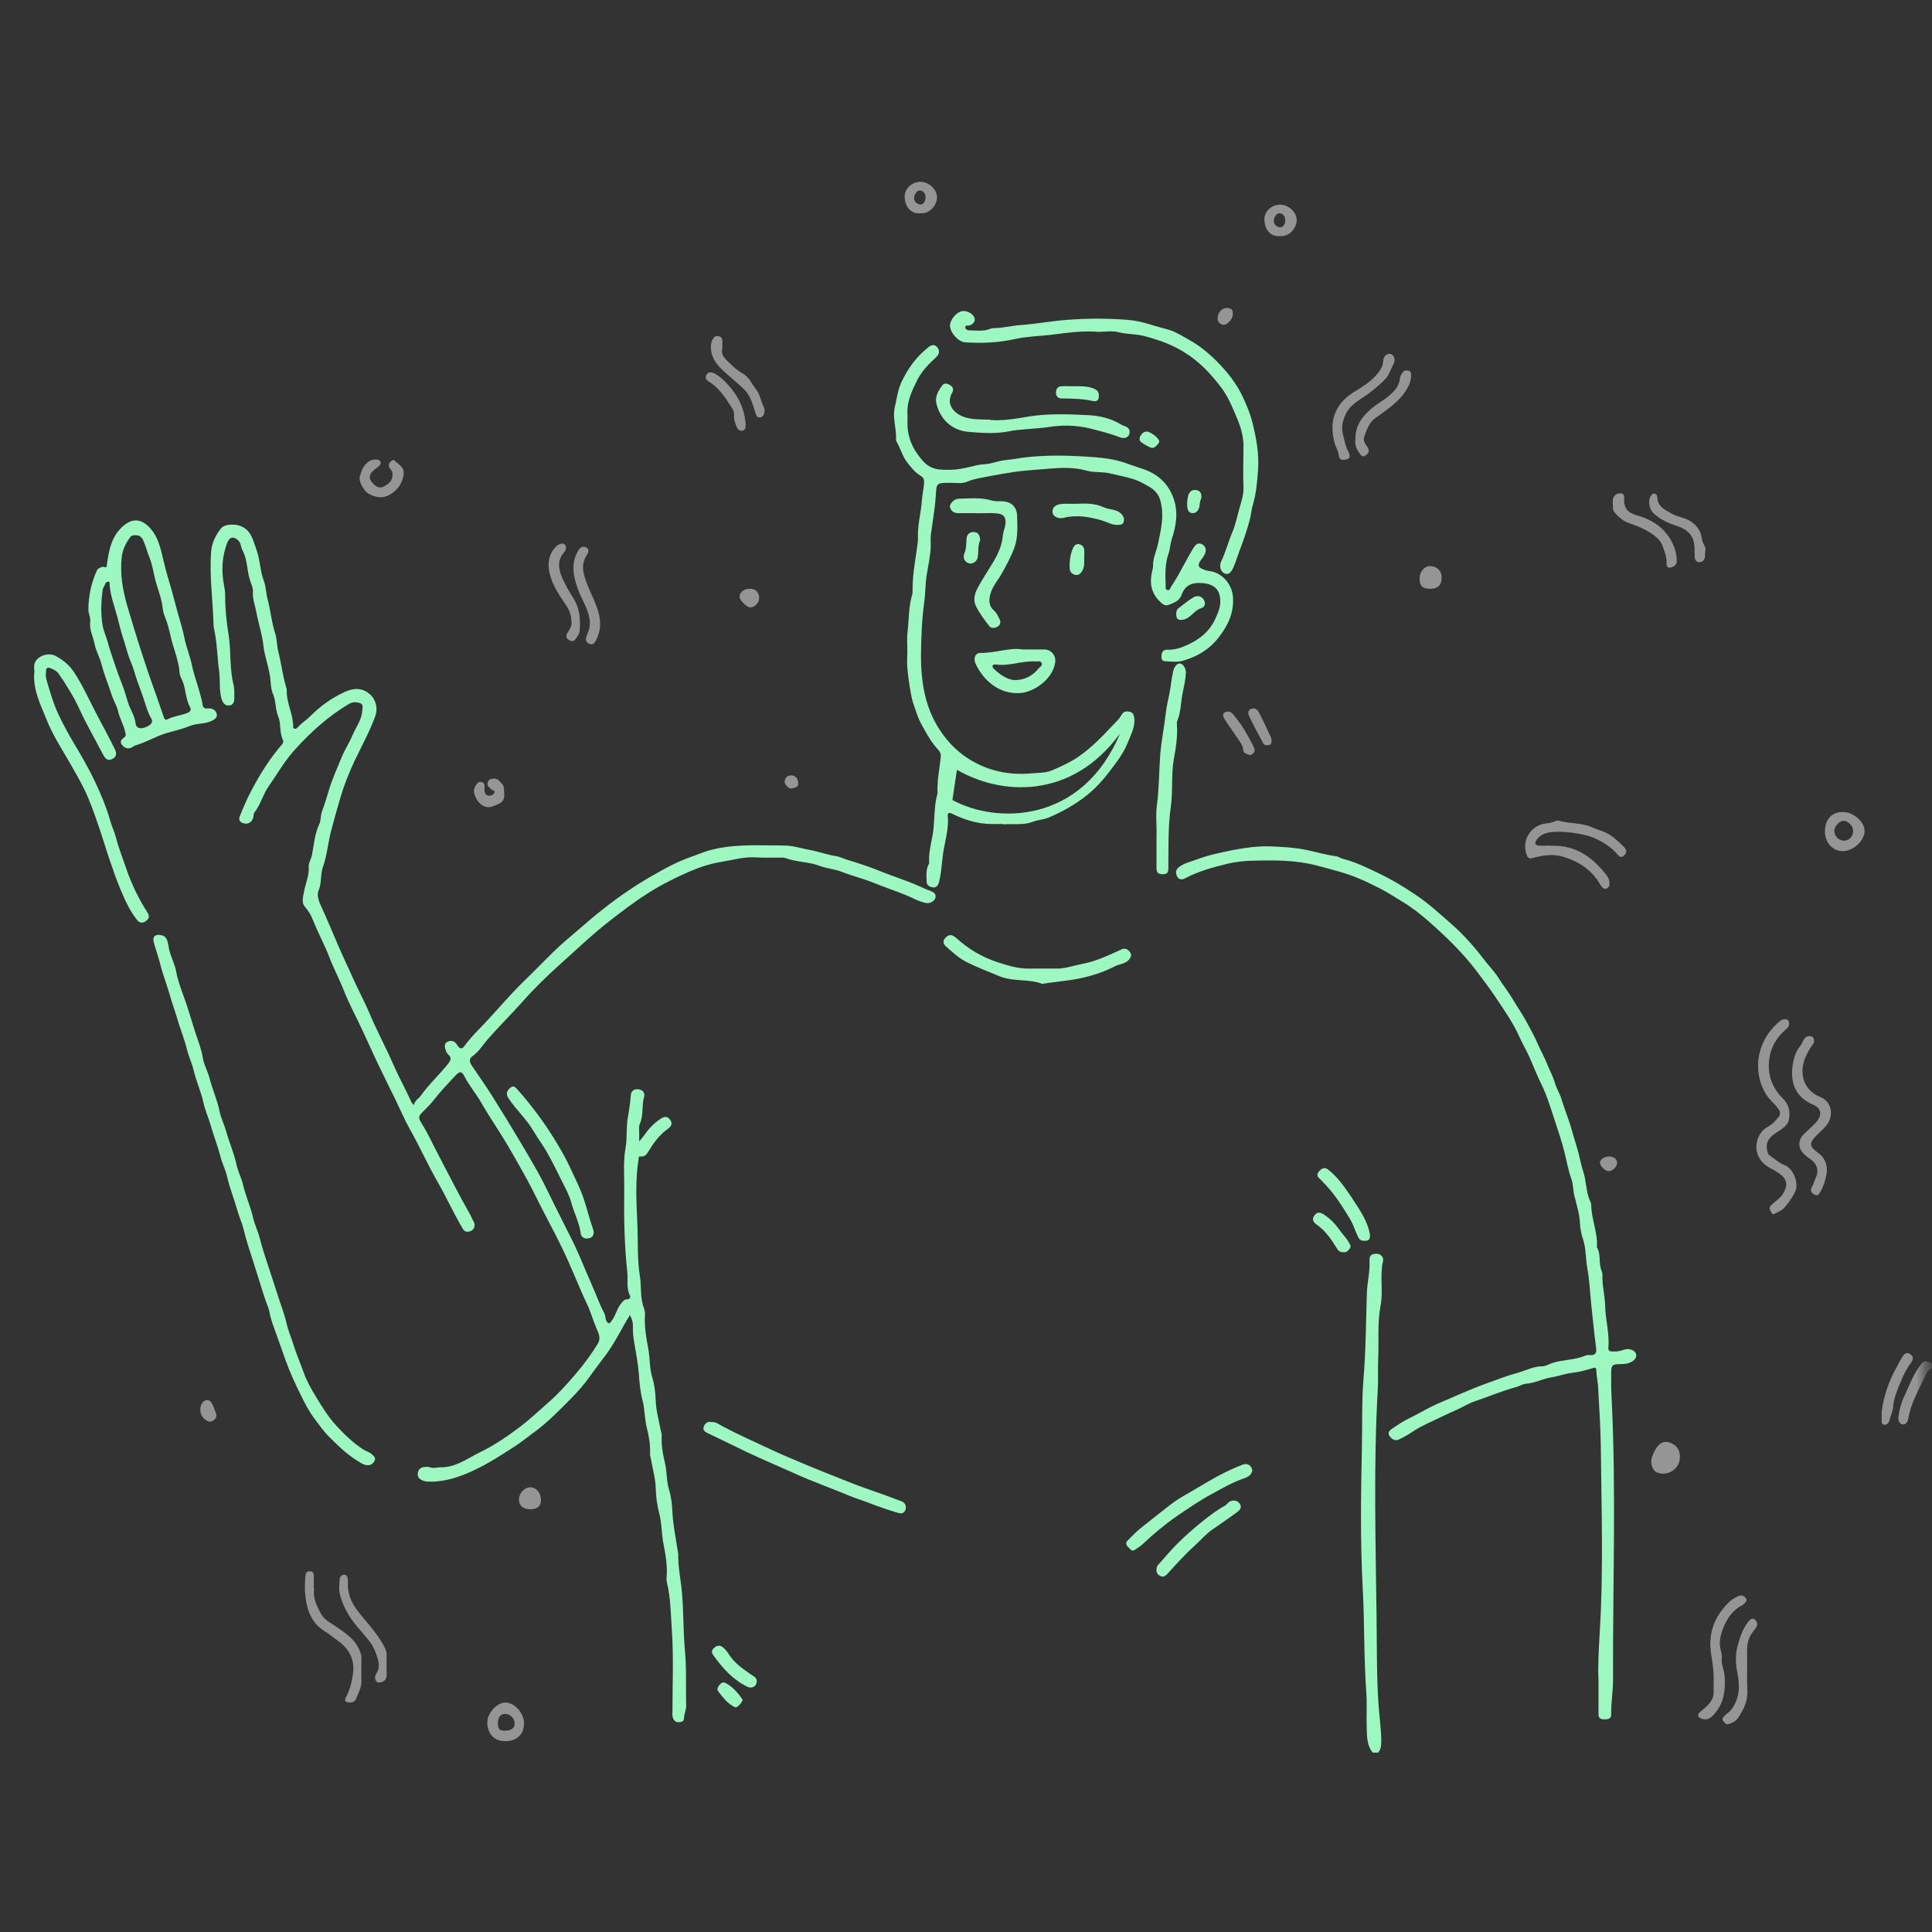 <svg width="64" height="64" viewBox="0 0 64 64" fill="none" xmlns="http://www.w3.org/2000/svg">
<rect x="0" y="0" width="64" height="64" fill="#333333" stroke="none"/>
<g clip-path="url(#clip0_52_119166)">
<mask id="mask0_52_119166" style="mask-type:luminance" maskUnits="userSpaceOnUse" x="0" y="0" width="64" height="64">
<path d="M64 0H0V64H64V0Z" fill="white"/>
</mask>
<g mask="url(#mask0_52_119166)">
<mask id="mask1_52_119166" style="mask-type:luminance" maskUnits="userSpaceOnUse" x="0" y="0" width="64" height="64">
<path d="M64 0H0V64H64V0Z" fill="white"/>
</mask>
<g mask="url(#mask1_52_119166)">
<path d="M45.478 58.062C45.274 57.821 45.286 57.523 45.274 57.241C45.258 56.836 45.29 56.428 45.258 56.023C45.176 54.9 45.205 53.768 45.143 52.644C45.057 51.071 45.082 49.497 45.115 47.924C45.131 47.176 45.106 46.42 45.168 45.673C45.245 44.737 45.249 43.805 45.278 42.869C45.286 42.502 45.384 42.138 45.368 41.766C45.36 41.59 45.429 41.533 45.593 41.533C45.736 41.533 45.846 41.635 45.813 41.782C45.703 42.265 45.826 42.759 45.736 43.233C45.621 43.83 45.683 44.422 45.654 45.015C45.638 45.346 45.662 45.677 45.642 46.004C45.495 48.541 45.572 51.083 45.601 53.625C45.613 54.593 45.601 55.566 45.67 56.534C45.699 56.906 45.752 57.278 45.756 57.654C45.756 57.801 45.756 57.944 45.65 58.058H45.474L45.478 58.062Z" fill="#9DF7C1"/>
<path d="M13.707 36.639C13.724 36.455 13.867 36.401 13.94 36.295C14.206 35.919 14.549 35.609 14.835 35.249C14.929 35.131 14.978 35.041 14.843 34.926C14.794 34.885 14.778 34.82 14.754 34.759C14.721 34.661 14.725 34.563 14.815 34.514C14.917 34.461 15.031 34.469 15.113 34.571C15.142 34.608 15.162 34.653 15.191 34.681C15.248 34.742 15.313 34.742 15.366 34.673C15.522 34.461 15.697 34.268 15.881 34.08C16.408 33.541 16.882 32.953 17.43 32.43C17.818 32.058 18.182 31.661 18.578 31.302C18.848 31.057 19.138 30.824 19.412 30.583C19.649 30.374 19.894 30.178 20.143 29.986C20.56 29.667 20.993 29.369 21.451 29.099C21.737 28.932 22.027 28.768 22.325 28.621C22.607 28.482 22.906 28.38 23.2 28.27C23.944 27.984 24.708 27.996 25.48 28.004C25.672 28.004 25.864 28.004 26.052 28.012C26.318 28.024 26.567 28.11 26.824 28.155C27.119 28.208 27.401 28.315 27.691 28.36C27.826 28.38 27.94 28.445 28.067 28.482C28.467 28.601 28.863 28.735 29.252 28.895C29.619 29.042 29.995 29.16 30.359 29.316C30.523 29.385 30.682 29.463 30.849 29.524C30.931 29.557 31.017 29.618 30.988 29.737C30.96 29.851 30.809 29.933 30.694 29.916C30.445 29.876 30.236 29.741 30.008 29.651C29.656 29.508 29.297 29.389 28.945 29.246C28.606 29.107 28.246 29.022 27.903 28.887C27.658 28.789 27.384 28.772 27.139 28.678C26.775 28.544 26.379 28.56 26.019 28.425C25.966 28.405 25.905 28.409 25.848 28.409C25.57 28.409 25.292 28.417 25.014 28.401C24.626 28.38 24.262 28.494 23.89 28.552C23.531 28.609 23.2 28.719 22.873 28.858C22.383 29.067 21.904 29.308 21.451 29.598C21.026 29.867 20.625 30.174 20.229 30.48C19.641 30.934 19.105 31.449 18.554 31.943C18.125 32.327 17.712 32.728 17.332 33.157C16.944 33.594 16.523 34.007 16.139 34.448C15.983 34.628 15.861 34.84 15.656 34.983C15.518 35.078 15.559 35.196 15.636 35.31C15.849 35.625 16.069 35.936 16.274 36.258C16.601 36.777 16.923 37.3 17.238 37.832C17.426 38.146 17.61 38.461 17.79 38.78C18.01 39.164 18.194 39.572 18.394 39.969C18.562 40.304 18.733 40.643 18.901 40.978C19.171 41.505 19.379 42.057 19.62 42.596C19.755 42.899 19.861 43.213 20.021 43.508C20.082 43.618 20.025 43.785 20.184 43.839C20.393 43.655 20.409 43.364 20.589 43.164C20.646 43.099 20.683 43.042 20.773 43.042C20.854 43.042 20.899 42.984 20.867 42.915C20.74 42.666 20.809 42.4 20.781 42.147C20.679 41.219 20.666 40.292 20.679 39.36C20.683 38.919 20.642 38.477 20.72 38.04C20.781 37.701 20.74 37.358 20.797 37.023C20.842 36.777 20.875 36.536 20.895 36.291C20.903 36.16 20.985 36.066 21.14 36.083C21.292 36.099 21.373 36.201 21.337 36.332C21.251 36.626 21.324 36.945 21.194 37.231C21.161 37.304 21.173 37.403 21.173 37.488C21.169 37.783 21.202 38.085 21.157 38.375C21.042 39.086 21.079 39.797 21.112 40.504C21.14 41.097 21.104 41.701 21.198 42.282C21.255 42.633 21.198 42.997 21.332 43.336C21.357 43.405 21.369 43.483 21.365 43.557C21.341 43.928 21.402 44.3 21.471 44.656C21.537 44.983 21.508 45.318 21.61 45.641C21.684 45.878 21.712 46.139 21.721 46.388C21.733 46.732 21.827 47.05 21.888 47.381C21.9 47.439 21.925 47.496 21.921 47.553C21.9 47.864 21.958 48.17 22.027 48.46C22.101 48.758 22.072 49.065 22.166 49.359C22.24 49.596 22.264 49.858 22.276 50.107C22.297 50.532 22.387 50.945 22.448 51.361C22.452 51.402 22.468 51.443 22.468 51.48C22.46 51.844 22.526 52.203 22.571 52.563C22.652 53.266 22.624 53.973 22.689 54.671C22.746 55.28 22.714 55.885 22.73 56.49C22.734 56.641 22.66 56.78 22.656 56.931C22.656 57.025 22.575 57.045 22.493 57.05C22.374 57.054 22.309 56.984 22.285 56.882C22.268 56.821 22.276 56.755 22.276 56.69C22.276 55.791 22.317 54.892 22.256 53.997C22.219 53.478 22.219 52.951 22.097 52.44C22.084 52.383 22.072 52.326 22.08 52.269C22.117 51.88 22.047 51.488 21.974 51.12C21.913 50.793 21.925 50.458 21.839 50.136C21.766 49.866 21.729 49.572 21.721 49.282C21.712 48.959 21.614 48.652 21.565 48.338C21.557 48.28 21.529 48.223 21.533 48.166C21.549 47.868 21.496 47.569 21.426 47.295C21.349 46.993 21.365 46.687 21.283 46.384C21.21 46.102 21.181 45.796 21.161 45.498C21.136 45.158 21.067 44.819 21.01 44.48C20.977 44.296 20.961 44.112 20.965 43.928C20.969 43.798 20.932 43.683 20.867 43.565C20.597 43.99 20.393 44.443 20.094 44.848C19.915 45.093 19.727 45.33 19.555 45.575C19.363 45.849 19.142 46.098 18.913 46.331C18.513 46.736 18.112 47.148 17.642 47.483C17.45 47.623 17.262 47.778 17.066 47.904C16.613 48.199 16.159 48.493 15.665 48.722C15.203 48.934 14.733 49.093 14.218 49.081C14.124 49.081 14.034 49.069 13.953 49.02C13.863 48.967 13.822 48.893 13.842 48.787C13.863 48.677 13.936 48.611 14.042 48.599C14.112 48.591 14.19 48.583 14.247 48.607C14.361 48.652 14.472 48.607 14.578 48.607C15.093 48.62 15.477 48.313 15.898 48.109C16.38 47.876 16.821 47.573 17.246 47.251C17.561 47.01 17.847 46.736 18.149 46.474C18.488 46.18 18.791 45.841 19.081 45.502C19.342 45.195 19.588 44.864 19.8 44.517C19.927 44.309 19.812 44.145 19.743 43.965C19.657 43.753 19.588 43.536 19.502 43.324C19.436 43.164 19.355 43.013 19.289 42.858C19.081 42.384 18.889 41.902 18.664 41.432C18.419 40.913 18.141 40.41 17.88 39.895C17.745 39.63 17.618 39.364 17.475 39.102C17.25 38.698 17.025 38.289 16.788 37.893C16.519 37.439 16.216 37.006 15.955 36.549C15.775 36.234 15.538 35.96 15.375 35.637C15.301 35.49 15.232 35.482 15.109 35.609C14.856 35.874 14.606 36.14 14.377 36.43C14.275 36.561 14.157 36.683 14.038 36.798C13.854 36.978 13.838 37.01 13.977 37.231C14.161 37.521 14.304 37.836 14.459 38.134C14.827 38.841 15.187 39.552 15.579 40.243C15.62 40.316 15.648 40.398 15.693 40.475C15.759 40.59 15.706 40.737 15.587 40.782C15.481 40.819 15.391 40.819 15.317 40.684C15.019 40.173 14.774 39.634 14.48 39.123C14.161 38.563 13.899 37.979 13.585 37.419C13.409 37.108 13.27 36.782 13.115 36.459C12.915 36.046 12.706 35.633 12.51 35.221C12.334 34.849 12.167 34.473 11.991 34.097C11.787 33.664 11.558 33.239 11.382 32.793C11.239 32.43 11.055 32.086 10.916 31.723C10.757 31.306 10.54 30.913 10.377 30.501C10.308 30.321 10.218 30.174 10.091 30.023C9.981 29.888 10.042 29.692 10.075 29.52C10.124 29.255 10.246 29.005 10.226 28.727C10.214 28.58 10.308 28.462 10.336 28.319C10.402 27.98 10.422 27.624 10.577 27.301C10.639 27.171 10.614 27.007 10.671 26.864C10.765 26.623 10.835 26.37 10.912 26.12C11.031 25.744 11.194 25.385 11.345 25.021C11.44 24.8 11.578 24.596 11.668 24.375C11.779 24.102 11.979 23.861 11.999 23.554C12.003 23.464 12.044 23.342 11.946 23.301C11.828 23.248 11.685 23.244 11.562 23.317C10.88 23.722 10.295 24.249 9.764 24.837C9.429 25.205 9.188 25.634 8.906 26.039C8.71 26.317 8.632 26.656 8.424 26.921C8.395 26.958 8.403 27.019 8.391 27.072C8.35 27.248 8.199 27.33 8.031 27.26C7.938 27.22 7.901 27.154 7.938 27.052C8.056 26.758 8.179 26.468 8.326 26.19C8.616 25.642 8.939 25.123 9.347 24.653C9.388 24.608 9.396 24.559 9.372 24.51C9.249 24.261 9.319 23.971 9.212 23.722C9.114 23.485 9.147 23.227 9.045 22.994C8.988 22.863 8.971 22.708 8.963 22.573C8.935 22.157 8.767 21.777 8.722 21.364C8.685 21.008 8.563 20.661 8.497 20.305C8.456 20.073 8.362 19.848 8.379 19.607C8.387 19.451 8.305 19.317 8.268 19.178C8.179 18.859 8.191 18.516 8.027 18.217C7.974 18.115 7.987 17.985 7.884 17.895C7.737 17.764 7.611 17.78 7.537 17.96C7.345 18.434 7.329 18.924 7.427 19.419C7.447 19.525 7.459 19.635 7.459 19.746C7.459 20.179 7.504 20.616 7.574 21.037C7.66 21.584 7.598 22.144 7.737 22.684C7.774 22.831 7.758 22.982 7.762 23.133C7.762 23.256 7.725 23.362 7.586 23.37C7.443 23.378 7.382 23.28 7.341 23.154C7.251 22.847 7.3 22.532 7.259 22.226C7.198 21.785 7.194 21.335 7.104 20.894C7.092 20.833 7.075 20.767 7.075 20.706C7.055 19.897 6.932 19.092 6.994 18.283C7.014 17.985 7.145 17.727 7.325 17.498C7.427 17.372 7.705 17.359 7.868 17.396C8.313 17.498 8.371 17.87 8.497 18.213C8.62 18.548 8.612 18.912 8.742 19.247C8.812 19.427 8.808 19.639 8.861 19.836C8.963 20.212 8.992 20.6 9.114 20.976C9.176 21.168 9.167 21.372 9.217 21.572C9.315 21.96 9.36 22.357 9.474 22.745C9.482 22.778 9.498 22.814 9.498 22.847C9.486 23.17 9.613 23.464 9.678 23.767C9.695 23.844 9.699 23.926 9.711 24.008C9.715 24.053 9.695 24.114 9.744 24.134C9.797 24.159 9.846 24.114 9.879 24.077C10.005 23.942 10.161 23.844 10.291 23.713C10.614 23.387 10.986 23.125 11.395 22.933C11.668 22.802 11.979 22.753 12.253 22.998C12.461 23.186 12.526 23.468 12.428 23.734C12.245 24.236 11.987 24.702 11.758 25.18C11.566 25.581 11.403 25.994 11.276 26.419C11.17 26.774 11.076 27.13 10.978 27.489C10.867 27.894 10.839 28.319 10.7 28.711C10.606 28.968 10.663 29.238 10.557 29.487C10.479 29.671 10.569 29.867 10.647 30.039C10.835 30.452 11.01 30.869 11.186 31.281C11.337 31.641 11.509 31.988 11.668 32.348C11.852 32.769 12.073 33.169 12.249 33.59C12.486 34.15 12.776 34.681 13.017 35.237C13.205 35.666 13.434 36.075 13.626 36.504C13.638 36.532 13.666 36.557 13.72 36.622L13.707 36.639Z" fill="#9DF7C1"/>
<path fill-rule="evenodd" clip-rule="evenodd" d="M32.856 27.297H33.24L33.22 27.309C33.333 27.298 33.447 27.299 33.562 27.301C33.778 27.303 33.996 27.306 34.212 27.223C34.29 27.192 34.376 27.175 34.463 27.158C34.559 27.139 34.656 27.119 34.744 27.08C35.193 26.888 35.61 26.655 35.998 26.349C36.378 26.051 36.664 25.683 36.946 25.303C37.114 25.078 37.265 24.841 37.367 24.58C37.386 24.532 37.406 24.484 37.426 24.436C37.516 24.225 37.605 24.014 37.572 23.77C37.559 23.672 37.523 23.599 37.424 23.578C37.334 23.558 37.24 23.554 37.175 23.648C37.16 23.669 37.146 23.691 37.132 23.712C37.1 23.763 37.067 23.814 37.024 23.856C36.975 23.907 36.926 23.959 36.878 24.01C36.515 24.394 36.151 24.779 35.708 25.078C35.453 25.253 35.172 25.378 34.893 25.501L34.87 25.511C34.705 25.585 34.524 25.596 34.343 25.607C34.293 25.61 34.242 25.613 34.192 25.617C33.461 25.687 32.766 25.552 32.137 25.168C31.794 24.96 31.499 24.686 31.254 24.355C30.952 23.954 30.756 23.505 30.645 23.035C30.539 22.581 30.502 22.103 30.51 21.625C30.518 21.065 30.539 20.506 30.617 19.95C30.636 19.81 30.645 19.67 30.653 19.53C30.662 19.379 30.671 19.228 30.694 19.075C30.709 18.977 30.727 18.878 30.744 18.779C30.796 18.491 30.847 18.201 30.829 17.907C30.825 17.833 30.833 17.756 30.841 17.682C30.858 17.555 30.876 17.427 30.895 17.3C30.936 17.019 30.977 16.737 30.997 16.456C31.011 16.222 31.014 16.107 31.073 16.051C31.13 15.996 31.239 15.996 31.462 15.994C31.517 15.993 31.573 15.996 31.628 15.998C31.771 16.005 31.914 16.012 32.047 15.953C32.191 15.89 32.346 15.859 32.494 15.83C32.527 15.823 32.559 15.817 32.59 15.81C32.921 15.745 33.256 15.684 33.587 15.635C33.859 15.596 34.135 15.575 34.413 15.553C34.515 15.545 34.617 15.537 34.719 15.528C35.144 15.492 35.581 15.471 36.011 15.594C36.138 15.629 36.268 15.635 36.399 15.641C36.53 15.647 36.663 15.653 36.795 15.688C36.885 15.711 36.976 15.73 37.067 15.75C37.334 15.809 37.6 15.867 37.841 15.998C37.86 16.008 37.878 16.018 37.897 16.028C38.124 16.147 38.347 16.264 38.434 16.57C38.568 17.035 38.475 17.474 38.382 17.914C38.376 17.943 38.37 17.972 38.364 18.001C38.346 18.091 38.318 18.178 38.29 18.266C38.242 18.418 38.194 18.569 38.197 18.732C38.197 18.796 38.183 18.854 38.169 18.913C38.166 18.926 38.163 18.939 38.16 18.953C38.078 19.304 38.135 19.631 38.393 19.897C38.475 19.983 38.581 20.089 38.708 20.04C38.716 20.036 38.725 20.033 38.734 20.029C38.895 19.967 39.071 19.899 39.136 19.717C39.255 19.378 39.488 19.288 39.831 19.316C40.224 19.349 40.424 19.529 40.424 19.925C40.424 20.146 40.334 20.338 40.244 20.53C40.064 20.91 39.758 21.163 39.386 21.339C39.157 21.45 38.92 21.535 38.654 21.523C38.532 21.519 38.475 21.617 38.475 21.735C38.475 21.817 38.483 21.895 38.585 21.903C38.616 21.905 38.647 21.907 38.679 21.91C38.851 21.922 39.027 21.935 39.19 21.887C39.656 21.752 40.064 21.515 40.371 21.114C40.677 20.722 40.877 20.309 40.845 19.79C40.816 19.345 40.477 18.953 40.031 18.912C39.97 18.904 39.917 18.883 39.864 18.863C39.688 18.797 39.664 18.72 39.774 18.564C39.827 18.495 39.876 18.43 39.913 18.348C39.978 18.201 39.929 18.086 39.811 18.025C39.676 17.956 39.586 18.062 39.521 18.172C39.42 18.34 39.326 18.513 39.232 18.686C39.093 18.942 38.954 19.198 38.793 19.439C38.787 19.45 38.781 19.462 38.775 19.474C38.756 19.515 38.735 19.559 38.679 19.549C38.607 19.536 38.61 19.476 38.612 19.42C38.613 19.41 38.614 19.4 38.614 19.39C38.601 19.043 38.589 18.687 38.703 18.36C38.735 18.272 38.75 18.182 38.765 18.092C38.78 18.007 38.794 17.923 38.822 17.841C38.965 17.404 39.034 16.971 38.879 16.521C38.716 16.052 38.397 15.737 37.935 15.561C37.84 15.526 37.743 15.494 37.645 15.462C37.541 15.428 37.438 15.395 37.339 15.357C36.881 15.185 36.407 15.152 35.937 15.124C35.152 15.075 34.368 15.071 33.587 15.206C33.523 15.217 33.459 15.224 33.394 15.231C33.317 15.239 33.24 15.247 33.162 15.263C33.1 15.276 33.038 15.292 32.976 15.309C32.86 15.341 32.743 15.372 32.623 15.377C32.459 15.385 32.301 15.424 32.143 15.462C32.056 15.483 31.97 15.504 31.883 15.52C31.614 15.569 31.352 15.578 31.091 15.549C30.911 15.528 30.727 15.438 30.596 15.296C30.257 14.928 30.053 14.507 30.061 13.996C30.061 13.963 30.061 13.931 30.062 13.898C30.063 13.833 30.064 13.767 30.061 13.702C30.04 13.289 30.212 12.934 30.392 12.578C30.543 12.28 30.776 12.051 31.017 11.826C31.115 11.732 31.136 11.622 31.058 11.516C30.98 11.409 30.874 11.409 30.768 11.491C30.359 11.81 30.065 12.214 29.852 12.68C29.772 12.855 29.734 13.044 29.696 13.232C29.68 13.313 29.664 13.393 29.644 13.473C29.592 13.696 29.621 13.908 29.65 14.118C29.671 14.269 29.691 14.42 29.681 14.572C29.681 14.593 29.693 14.617 29.705 14.638C29.755 14.725 29.794 14.816 29.833 14.908C29.892 15.045 29.951 15.183 30.044 15.308C30.175 15.479 30.31 15.647 30.49 15.757C30.592 15.819 30.613 15.876 30.613 15.974C30.608 16.08 30.591 16.187 30.574 16.292C30.559 16.385 30.545 16.476 30.539 16.566C30.529 16.734 30.502 16.9 30.476 17.066C30.44 17.293 30.404 17.52 30.408 17.751C30.412 17.841 30.408 17.927 30.396 18.013C30.378 18.148 30.358 18.284 30.338 18.419C30.291 18.73 30.244 19.042 30.233 19.357C30.23 19.4 30.23 19.444 30.231 19.487C30.232 19.567 30.233 19.647 30.212 19.721C30.133 19.983 30.116 20.25 30.099 20.517C30.09 20.651 30.081 20.785 30.065 20.918C30.046 21.073 30.05 21.231 30.054 21.389C30.057 21.51 30.06 21.631 30.053 21.752C30.034 22.081 30.084 22.407 30.133 22.73C30.138 22.759 30.142 22.789 30.147 22.818C30.148 22.828 30.15 22.839 30.152 22.849C30.179 23.007 30.207 23.175 30.261 23.321C30.279 23.372 30.296 23.423 30.313 23.475C30.37 23.645 30.427 23.815 30.514 23.975C30.532 24.006 30.549 24.038 30.566 24.069C30.712 24.333 30.858 24.598 31.066 24.821C31.136 24.894 31.172 24.964 31.164 25.066C31.152 25.196 31.134 25.326 31.116 25.456C31.079 25.725 31.041 25.994 31.058 26.267V26.284C30.98 26.547 30.964 26.818 30.949 27.09C30.939 27.272 30.928 27.455 30.899 27.636C30.886 27.711 30.871 27.786 30.856 27.861C30.809 28.096 30.762 28.331 30.78 28.576C30.783 28.599 30.771 28.622 30.759 28.643C30.756 28.648 30.754 28.653 30.751 28.658C30.677 28.814 30.686 28.984 30.695 29.149C30.696 29.173 30.697 29.198 30.698 29.222C30.706 29.34 30.813 29.385 30.907 29.397C31.009 29.41 31.078 29.332 31.103 29.234C31.159 29.022 31.181 28.806 31.204 28.589C31.221 28.425 31.239 28.261 31.27 28.098C31.282 28.037 31.294 27.975 31.307 27.913C31.365 27.626 31.424 27.335 31.397 27.035C31.385 26.942 31.43 26.901 31.536 26.954C31.953 27.158 32.386 27.297 32.856 27.297ZM37.1 24.3C35.5 26.5 33.157 26.349 31.7 25.5L31.55 26.5C33 27.297 35.849 27.297 37.1 24.3Z" fill="#9DF7C1"/>
<path d="M52.952 55.652C52.928 55.227 52.96 54.647 52.993 54.071C53.12 52.04 53.05 50.009 53.03 47.978C53.022 47.308 52.977 46.63 52.94 45.955C52.932 45.767 52.883 45.583 52.879 45.391C52.879 45.306 52.846 45.293 52.756 45.322C52.544 45.387 52.327 45.449 52.106 45.473C51.865 45.498 51.636 45.587 51.403 45.624C51.113 45.669 50.852 45.816 50.558 45.837C50.435 45.845 50.333 45.923 50.214 45.951C49.761 46.074 49.328 46.262 48.882 46.409C48.67 46.478 48.469 46.605 48.261 46.699C48.089 46.773 47.918 46.854 47.746 46.936C47.419 47.095 47.08 47.234 46.774 47.439C46.635 47.533 46.492 47.614 46.34 47.684C46.218 47.741 46.116 47.684 46.038 47.582C45.948 47.467 46.034 47.381 46.108 47.332C46.304 47.197 46.508 47.063 46.725 46.961C47.023 46.813 47.309 46.638 47.615 46.503C48.171 46.266 48.723 46.013 49.295 45.808C49.618 45.69 49.941 45.567 50.272 45.477C50.541 45.404 50.795 45.261 51.085 45.261C51.207 45.261 51.309 45.187 51.424 45.15C51.779 45.036 52.163 45.056 52.511 44.909C52.556 44.889 52.613 44.885 52.666 44.889C52.842 44.905 52.895 44.823 52.874 44.664C52.809 44.153 52.756 43.638 52.703 43.123C52.666 42.76 52.65 42.384 52.584 42.028C52.523 41.693 52.544 41.342 52.429 41.015C52.376 40.86 52.347 40.684 52.339 40.525C52.323 40.206 52.225 39.907 52.151 39.601C52.106 39.417 52.118 39.225 52.049 39.041C51.947 38.755 51.898 38.457 51.824 38.163C51.726 37.779 51.6 37.407 51.477 37.035C51.35 36.651 51.232 36.263 51.052 35.899C50.913 35.617 50.799 35.323 50.672 35.033C50.57 34.804 50.439 34.587 50.337 34.358C50.129 33.884 49.826 33.459 49.54 33.03C49.344 32.732 49.123 32.45 48.911 32.164C48.453 31.559 47.91 31.036 47.342 30.534C47.072 30.297 46.786 30.068 46.471 29.88C46.23 29.733 45.993 29.577 45.744 29.447C45.49 29.316 45.237 29.193 44.972 29.083C44.534 28.903 44.081 28.797 43.627 28.674C42.937 28.49 42.238 28.494 41.535 28.511C41.253 28.515 40.963 28.544 40.697 28.605C40.207 28.723 39.712 28.854 39.259 29.095C39.145 29.157 39.046 29.136 38.993 29.03C38.944 28.928 38.932 28.817 39.055 28.723C39.23 28.588 39.439 28.548 39.635 28.474C40.023 28.327 40.432 28.241 40.844 28.159C41.249 28.082 41.662 28.025 42.054 28.037C42.454 28.053 42.863 28.07 43.272 28.155C43.599 28.225 43.925 28.319 44.261 28.364C44.346 28.376 44.408 28.433 44.485 28.45C44.878 28.548 45.237 28.723 45.601 28.895C46.046 29.103 46.471 29.357 46.88 29.631C47.321 29.925 47.709 30.284 48.106 30.632C48.519 30.995 48.878 31.412 49.213 31.853C49.352 32.033 49.516 32.197 49.638 32.393C49.793 32.642 49.977 32.867 50.124 33.12C50.263 33.361 50.431 33.59 50.562 33.839C50.697 34.093 50.84 34.338 50.95 34.603C51.044 34.82 51.162 35.02 51.248 35.241C51.334 35.458 51.448 35.662 51.514 35.891C51.563 36.062 51.669 36.222 51.722 36.397C51.828 36.753 51.975 37.092 52.074 37.456C52.143 37.713 52.233 37.971 52.298 38.228C52.347 38.42 52.384 38.62 52.445 38.804C52.56 39.143 52.531 39.511 52.695 39.834C52.703 39.854 52.711 39.879 52.711 39.903C52.711 40.382 52.936 40.835 52.899 41.317C53.046 41.558 52.944 41.853 53.058 42.106C53.075 42.143 53.083 42.184 53.083 42.224C53.067 42.572 53.165 42.911 53.173 43.258C53.181 43.724 53.324 44.182 53.279 44.652C53.271 44.742 53.332 44.774 53.414 44.77C53.524 44.77 53.63 44.77 53.737 44.729C53.855 44.684 53.986 44.668 54.105 44.742C54.248 44.831 54.231 44.995 54.084 45.089C53.965 45.167 53.843 45.187 53.708 45.187C53.394 45.187 53.369 45.216 53.373 45.526C53.373 45.751 53.369 45.98 53.381 46.205C53.545 49.351 53.422 52.502 53.434 55.652C53.434 56.028 53.365 56.408 53.373 56.792C53.373 56.943 53.275 56.952 53.16 56.956C53.042 56.956 52.952 56.935 52.952 56.788C52.952 56.457 52.952 56.126 52.952 55.644V55.652Z" fill="#9DF7C1"/>
<path d="M3.426 18.777C3.553 18.822 3.533 18.748 3.541 18.703C3.598 18.299 3.667 17.882 3.941 17.567C4.26 17.199 4.636 17.073 5.024 17.555C5.183 17.751 5.265 17.984 5.335 18.237C5.412 18.532 5.473 18.834 5.563 19.128C5.678 19.5 5.772 19.876 5.874 20.248C5.952 20.538 6.05 20.828 6.107 21.122C6.172 21.449 6.303 21.752 6.368 22.078C6.426 22.36 6.532 22.634 6.609 22.916C6.65 23.055 6.687 23.194 6.708 23.333C6.724 23.439 6.769 23.476 6.867 23.468C6.9 23.468 6.936 23.468 6.969 23.468C7.084 23.484 7.161 23.558 7.182 23.664C7.198 23.766 7.128 23.819 7.034 23.868C6.81 23.991 6.548 23.95 6.315 24.04C6.062 24.142 5.792 24.207 5.531 24.281C5.163 24.387 4.844 24.592 4.481 24.694C4.44 24.706 4.403 24.743 4.362 24.763C4.223 24.825 4.113 24.775 4.031 24.661C3.957 24.555 4.039 24.485 4.113 24.428C4.182 24.375 4.166 24.338 4.15 24.261C4.101 24.015 3.966 23.807 3.913 23.562C3.872 23.374 3.757 23.206 3.7 23.022C3.59 22.675 3.447 22.34 3.357 21.985C3.3 21.768 3.181 21.568 3.136 21.343C3.087 21.094 2.952 20.857 2.989 20.591C3.005 20.452 2.928 20.329 2.928 20.199C2.928 19.753 3.022 19.32 3.202 18.912C3.246 18.809 3.361 18.785 3.434 18.769L3.426 18.777ZM4.525 17.727C4.427 17.735 4.366 17.727 4.325 17.78C4.17 17.984 4.056 18.209 4.031 18.47C3.97 19.03 4.072 19.578 4.227 20.109C4.338 20.485 4.452 20.861 4.57 21.237C4.75 21.809 4.938 22.377 5.143 22.941C5.241 23.215 5.335 23.488 5.429 23.766C5.449 23.827 5.49 23.86 5.543 23.831C5.743 23.725 5.968 23.705 6.172 23.631C6.262 23.599 6.36 23.546 6.295 23.427C6.148 23.161 6.16 22.847 6.05 22.569C6.013 22.475 5.952 22.385 5.948 22.279C5.927 21.976 5.825 21.682 5.739 21.4C5.645 21.098 5.604 20.787 5.486 20.493C5.445 20.387 5.4 20.28 5.392 20.162C5.363 19.876 5.261 19.602 5.179 19.332C5.089 19.038 5.061 18.728 4.942 18.442C4.869 18.262 4.824 18.07 4.742 17.894C4.701 17.804 4.615 17.723 4.534 17.739L4.525 17.727ZM4.677 24.126C4.865 24.105 5.114 23.974 5.016 23.811C4.906 23.627 4.848 23.423 4.783 23.223C4.709 22.99 4.619 22.761 4.538 22.532C4.468 22.332 4.423 22.128 4.338 21.936C4.231 21.694 4.178 21.441 4.096 21.192C4.011 20.942 3.953 20.685 3.884 20.428C3.79 20.076 3.655 19.733 3.631 19.361C3.631 19.324 3.643 19.271 3.586 19.267C3.545 19.267 3.508 19.296 3.492 19.332C3.463 19.402 3.414 19.471 3.402 19.533C3.345 19.937 3.332 20.354 3.406 20.755C3.439 20.922 3.52 21.09 3.565 21.257C3.626 21.506 3.72 21.743 3.798 21.989C3.868 22.205 3.945 22.422 4.031 22.634C4.117 22.843 4.174 23.055 4.239 23.268C4.309 23.5 4.464 23.701 4.489 23.954C4.501 24.073 4.575 24.126 4.677 24.122V24.126Z" fill="#9DF7C1"/>
<path d="M5.281 30.974C5.453 30.974 5.547 31.068 5.584 31.35C5.625 31.644 5.784 31.898 5.837 32.188C5.902 32.547 6.049 32.886 6.164 33.23C6.282 33.577 6.38 33.928 6.495 34.276C6.577 34.521 6.675 34.766 6.716 35.032C6.752 35.265 6.879 35.481 6.94 35.71C7.034 36.086 7.202 36.441 7.275 36.826C7.316 37.034 7.422 37.23 7.48 37.438C7.586 37.823 7.749 38.186 7.835 38.583C7.884 38.807 7.999 39.024 8.052 39.249C8.138 39.621 8.301 39.972 8.387 40.348C8.436 40.569 8.542 40.777 8.599 40.998C8.697 41.378 8.824 41.754 8.947 42.126C9.053 42.444 9.155 42.767 9.261 43.09C9.343 43.339 9.437 43.584 9.494 43.846C9.543 44.066 9.637 44.279 9.707 44.5C9.809 44.835 9.948 45.154 10.066 45.48C10.164 45.758 10.316 46.024 10.471 46.277C10.667 46.6 10.867 46.927 11.125 47.209C11.394 47.507 11.689 47.789 12.024 48.01C12.122 48.075 12.248 48.1 12.334 48.19C12.391 48.247 12.461 48.296 12.404 48.398C12.355 48.488 12.293 48.537 12.187 48.537C12.06 48.537 11.962 48.468 11.868 48.41C11.496 48.185 11.19 47.883 10.884 47.577C10.708 47.401 10.573 47.197 10.422 47.001C10.242 46.764 10.103 46.498 9.972 46.228C9.784 45.848 9.605 45.468 9.462 45.064C9.355 44.765 9.249 44.463 9.143 44.165C9.061 43.94 8.971 43.711 8.93 43.478C8.906 43.339 8.845 43.217 8.8 43.09C8.657 42.661 8.53 42.228 8.391 41.799C8.277 41.443 8.154 41.084 8.068 40.716C8.019 40.511 7.921 40.307 7.864 40.099C7.758 39.719 7.606 39.355 7.521 38.967C7.472 38.746 7.357 38.538 7.304 38.317C7.214 37.958 7.071 37.614 6.973 37.259C6.904 37.014 6.793 36.776 6.74 36.527C6.658 36.16 6.499 35.812 6.413 35.449C6.36 35.224 6.254 35.007 6.197 34.782C6.107 34.407 5.955 34.047 5.849 33.671C5.788 33.463 5.706 33.25 5.649 33.042C5.543 32.658 5.392 32.286 5.298 31.898C5.24 31.665 5.15 31.44 5.093 31.207C5.052 31.044 5.114 30.966 5.281 30.966V30.974Z" fill="#9DF7C1"/>
<path d="M36.427 10.996C35.855 10.943 35.328 11.029 34.813 11.091C34.425 11.136 34.025 11.144 33.632 11.229C33.093 11.352 32.533 11.377 31.977 11.34C31.761 11.328 31.507 11.062 31.471 10.821C31.446 10.653 31.626 10.396 31.814 10.322C31.977 10.257 32.218 10.363 32.28 10.527C32.321 10.637 32.231 10.759 32.096 10.784C32.051 10.792 31.973 10.764 31.977 10.841C31.977 10.902 32.038 10.943 32.1 10.943C32.329 10.943 32.562 10.988 32.786 10.899C32.823 10.882 32.864 10.87 32.905 10.87C33.211 10.87 33.51 10.788 33.812 10.768C34.327 10.731 34.834 10.633 35.348 10.596C36.019 10.543 36.693 10.543 37.363 10.596C37.604 10.617 37.853 10.67 38.099 10.747C38.307 10.817 38.528 10.866 38.74 10.931C38.977 11.005 39.173 11.14 39.386 11.254C39.827 11.499 40.199 11.834 40.534 12.21C40.783 12.488 41 12.794 41.159 13.126C41.294 13.412 41.417 13.706 41.494 14.02C41.621 14.535 41.715 15.054 41.674 15.585C41.645 15.974 41.613 16.362 41.498 16.738C41.453 16.885 41.445 17.04 41.408 17.191C41.314 17.547 41.196 17.89 41.065 18.233C40.996 18.421 40.938 18.613 40.857 18.797C40.775 18.985 40.685 19.051 40.559 18.993C40.432 18.936 40.383 18.748 40.452 18.601C40.603 18.287 40.689 17.947 40.824 17.629C40.93 17.375 40.983 17.114 41.053 16.856C41.114 16.631 41.2 16.403 41.192 16.154C41.175 15.692 41.188 15.226 41.192 14.764C41.192 14.315 41.012 13.922 40.836 13.522C40.73 13.277 40.612 13.044 40.452 12.835C40.236 12.549 40.007 12.28 39.729 12.039C39.402 11.752 39.038 11.532 38.65 11.373C38.425 11.283 38.18 11.205 37.939 11.14C37.645 11.058 37.347 11.078 37.052 11.005C36.84 10.952 36.603 10.992 36.423 10.992L36.427 10.996Z" fill="#9DF7C1"/>
<path d="M1.138 22.291C1.15 22.201 1.093 22.046 1.179 21.907C1.301 21.706 1.624 21.612 1.845 21.731C2.078 21.858 2.29 22.021 2.441 22.25C2.744 22.703 2.96 23.202 3.214 23.684C3.414 24.06 3.614 24.432 3.802 24.812C3.88 24.963 3.855 25.082 3.712 25.147C3.581 25.208 3.496 25.147 3.43 25.024C3.169 24.522 2.879 24.027 2.642 23.512C2.45 23.092 2.208 22.703 1.947 22.323C1.873 22.221 1.763 22.168 1.649 22.127C1.583 22.103 1.53 22.131 1.526 22.205C1.522 22.303 1.51 22.405 1.534 22.499C1.653 22.908 1.767 23.312 1.951 23.696C2.102 24.011 2.266 24.317 2.445 24.616C2.695 25.033 2.94 25.453 3.148 25.895C3.344 26.312 3.524 26.737 3.651 27.186C3.7 27.37 3.79 27.55 3.839 27.734C3.929 28.089 4.064 28.428 4.182 28.772C4.354 29.282 4.591 29.769 4.881 30.222C4.954 30.341 4.95 30.422 4.844 30.504C4.734 30.59 4.623 30.586 4.542 30.476C4.444 30.349 4.35 30.214 4.276 30.075C4.174 29.887 4.088 29.695 4.006 29.499C3.868 29.172 3.753 28.841 3.639 28.506C3.512 28.134 3.402 27.758 3.275 27.39C3.128 26.965 2.985 26.536 2.785 26.132C2.646 25.85 2.486 25.576 2.331 25.302C2.049 24.812 1.734 24.334 1.53 23.807C1.346 23.337 1.093 22.875 1.134 22.282L1.138 22.291Z" fill="#9DF7C1"/>
<path d="M23.555 47.111C23.71 47.086 23.821 47.189 23.939 47.25C24.462 47.528 25.002 47.765 25.537 48.018C25.897 48.186 26.26 48.337 26.628 48.492C27.09 48.688 27.56 48.868 28.026 49.056C28.447 49.228 28.88 49.375 29.309 49.526C29.493 49.591 29.672 49.665 29.856 49.73C29.979 49.775 30.036 49.881 29.995 50.012C29.954 50.131 29.86 50.151 29.742 50.114C29.399 50.012 29.059 49.894 28.724 49.763C28.528 49.689 28.324 49.628 28.132 49.546C27.846 49.428 27.56 49.318 27.27 49.203C26.955 49.081 26.64 48.954 26.334 48.815C25.79 48.57 25.243 48.341 24.703 48.084C24.282 47.883 23.87 47.675 23.449 47.479C23.363 47.438 23.273 47.377 23.31 47.27C23.347 47.164 23.424 47.082 23.559 47.103L23.555 47.111Z" fill="#9DF7C1"/>
<path d="M32.79 13.91C33.174 13.947 33.62 13.878 34.041 13.804C34.707 13.69 35.369 13.722 36.027 13.751C36.403 13.767 36.799 13.853 37.142 14.066C37.167 14.082 37.191 14.094 37.22 14.102C37.391 14.156 37.449 14.241 37.408 14.384C37.379 14.491 37.24 14.544 37.101 14.487C36.774 14.36 36.439 14.278 36.1 14.192C35.638 14.078 35.168 14.078 34.727 14.147C34.29 14.213 33.844 14.205 33.407 14.29C32.978 14.376 32.529 14.344 32.091 14.307C31.548 14.262 31.164 13.915 31.025 13.392C30.959 13.146 31.082 12.938 31.225 12.754C31.291 12.672 31.405 12.709 31.495 12.774C31.585 12.84 31.589 12.921 31.544 13.003C31.299 13.432 31.662 13.739 31.997 13.833C32.243 13.902 32.488 13.894 32.794 13.902L32.79 13.91Z" fill="#9DF7C1"/>
<path d="M38.315 27.615C38.315 27.301 38.282 26.986 38.323 26.68C38.397 26.124 38.393 25.564 38.434 25.008C38.466 24.559 38.564 24.113 38.613 23.66C38.638 23.435 38.691 23.198 38.74 22.969C38.789 22.724 38.806 22.471 38.867 22.221C38.9 22.083 38.993 21.968 39.092 21.98C39.21 21.997 39.292 22.168 39.284 22.299C39.271 22.532 39.218 22.757 39.173 22.977C39.112 23.28 39.12 23.595 38.998 23.885C38.985 23.913 38.981 23.954 38.985 23.987C39.018 24.383 38.953 24.775 38.883 25.155C38.793 25.683 38.859 26.21 38.785 26.725C38.687 27.411 38.712 28.098 38.703 28.784C38.703 28.911 38.646 28.96 38.523 28.96C38.393 28.96 38.311 28.923 38.311 28.776C38.311 28.388 38.311 28 38.311 27.611L38.315 27.615Z" fill="#9DF7C1"/>
<path d="M34.539 32.597C34.086 32.413 33.571 32.536 33.089 32.331C32.742 32.188 32.39 32.05 32.051 31.886C31.777 31.755 31.548 31.539 31.323 31.338C31.25 31.273 31.226 31.175 31.299 31.089C31.373 30.999 31.462 30.938 31.585 31.008C31.622 31.028 31.654 31.052 31.683 31.077C32.084 31.445 32.549 31.714 33.056 31.878C33.379 31.98 33.714 32.09 34.066 32.086C34.376 32.086 34.691 32.082 35.001 32.086C35.287 32.09 35.553 31.988 35.831 31.935C36.305 31.849 36.73 31.641 37.163 31.445C37.269 31.396 37.363 31.445 37.433 31.543C37.502 31.641 37.465 31.71 37.4 31.788C37.277 31.935 37.081 31.931 36.926 32.013C36.497 32.233 36.031 32.372 35.557 32.45C35.23 32.503 34.895 32.532 34.539 32.589V32.597Z" fill="#9DF7C1"/>
<path d="M32.349 17C32.165 17 31.977 16.995 31.793 17C31.638 17.008 31.515 16.963 31.47 16.803C31.442 16.701 31.601 16.526 31.752 16.521C32.12 16.513 32.496 16.472 32.856 16.579C32.974 16.615 33.097 16.599 33.219 16.607C33.51 16.623 33.689 16.803 33.693 17.093C33.702 17.445 33.726 17.8 33.603 18.14C33.497 18.438 33.342 18.712 33.191 18.989C33.064 19.214 32.884 19.41 32.811 19.668C32.749 19.868 32.758 20.081 32.921 20.22C33.015 20.301 33.056 20.399 33.109 20.506C33.158 20.604 33.146 20.689 33.056 20.751C32.962 20.812 32.839 20.828 32.77 20.738C32.606 20.526 32.439 20.309 32.325 20.068C32.251 19.917 32.267 19.721 32.353 19.545C32.512 19.222 32.721 18.924 32.905 18.614C33.064 18.344 33.195 18.066 33.219 17.747C33.232 17.604 33.301 17.474 33.309 17.326C33.322 17.118 33.24 17.024 32.999 17.004C32.786 16.987 32.57 17.004 32.357 17.004C32.357 17.004 32.357 17 32.357 16.995L32.349 17Z" fill="#9DF7C1"/>
<path d="M19.448 41.027C19.334 41.035 19.248 40.962 19.236 40.851C19.191 40.496 19.015 40.181 18.925 39.838C18.864 39.609 18.746 39.392 18.639 39.176C18.472 38.837 18.304 38.498 18.116 38.166C17.986 37.934 17.818 37.717 17.683 37.484C17.45 37.075 17.095 36.765 16.841 36.377C16.756 36.242 16.78 36.148 16.89 36.046C17.009 35.935 17.082 36.021 17.148 36.099C17.618 36.63 18.039 37.198 18.411 37.807C18.586 38.097 18.754 38.387 18.893 38.694C19.048 39.033 19.224 39.368 19.342 39.727C19.453 40.059 19.53 40.398 19.649 40.724C19.71 40.892 19.624 41.027 19.448 41.027Z" fill="#9DF7C1"/>
<path d="M33.877 21.515C34.184 21.515 34.392 21.515 34.601 21.515C34.821 21.519 34.985 21.715 34.956 21.932C34.883 22.5 34.249 22.925 33.804 22.957C33.105 23.011 32.578 22.545 32.316 21.985C32.235 21.805 32.308 21.625 32.476 21.629C32.978 21.638 33.465 21.437 33.873 21.515H33.877ZM33.624 22.528C33.939 22.528 34.196 22.398 34.413 22.136C34.458 22.083 34.552 22.042 34.498 21.952C34.458 21.879 34.372 21.916 34.306 21.911C33.869 21.883 33.444 22.071 33.003 22.014C32.962 22.009 32.901 22.001 32.88 22.054C32.864 22.095 32.901 22.132 32.929 22.161C33.134 22.357 33.362 22.512 33.62 22.532L33.624 22.528Z" fill="#9DF7C1"/>
<path d="M41.478 48.729C41.457 48.856 41.335 48.934 41.216 48.97C40.832 49.101 40.489 49.301 40.138 49.493C39.729 49.714 39.345 49.976 38.961 50.241C38.572 50.511 38.213 50.813 37.87 51.136C37.788 51.214 37.69 51.275 37.596 51.34C37.49 51.41 37.441 51.312 37.379 51.255C37.31 51.189 37.273 51.112 37.355 51.03C37.49 50.899 37.616 50.76 37.763 50.642C38.099 50.368 38.438 50.106 38.777 49.841C38.957 49.698 39.157 49.583 39.357 49.469C39.672 49.289 39.978 49.097 40.293 48.925C40.575 48.77 40.865 48.635 41.167 48.517C41.319 48.456 41.482 48.55 41.482 48.729H41.478Z" fill="#9DF7C1"/>
<path d="M38.311 51.999C38.311 51.941 38.323 51.888 38.364 51.839C38.581 51.602 38.785 51.349 39.014 51.124C39.271 50.871 39.541 50.63 39.823 50.405C40.064 50.213 40.309 50.025 40.583 49.874C40.632 49.845 40.665 49.792 40.71 49.759C40.82 49.678 40.979 49.694 41.053 49.792C41.155 49.919 41.086 50.013 40.987 50.086C40.71 50.291 40.428 50.483 40.146 50.679C39.958 50.809 39.806 50.989 39.635 51.145C39.292 51.455 38.981 51.794 38.67 52.138C38.613 52.199 38.544 52.252 38.458 52.215C38.368 52.178 38.303 52.113 38.307 52.003L38.311 51.999Z" fill="#9DF7C1"/>
<path d="M45.384 40.879C45.384 41.01 45.372 41.092 45.262 41.1C45.156 41.108 45.057 41.112 44.996 40.99C44.894 40.789 44.837 40.573 44.718 40.377C44.457 39.94 44.179 39.51 43.815 39.147C43.778 39.11 43.746 39.069 43.705 39.036C43.599 38.942 43.639 38.861 43.717 38.779C43.799 38.697 43.889 38.66 43.991 38.742C44.199 38.902 44.371 39.098 44.522 39.306C44.69 39.535 44.845 39.772 44.996 40.009C45.176 40.291 45.327 40.585 45.376 40.875L45.384 40.879Z" fill="#9DF7C1"/>
<path d="M35.639 16.689C35.953 16.672 36.272 16.668 36.558 16.803C36.758 16.897 37.008 16.852 37.167 17.048C37.236 17.134 37.249 17.212 37.216 17.302C37.183 17.392 37.097 17.383 37.024 17.387C36.844 17.4 36.693 17.298 36.529 17.249C36.092 17.118 35.659 17.044 35.21 17.159C35.079 17.191 34.911 17.122 34.874 17.012C34.834 16.873 34.911 16.746 35.079 16.709C35.263 16.668 35.447 16.697 35.63 16.689H35.639Z" fill="#9DF7C1"/>
<path d="M25.067 55.705C25.067 55.86 24.908 55.946 24.769 55.881C24.283 55.648 23.939 55.264 23.633 54.835C23.555 54.728 23.576 54.663 23.662 54.585C23.751 54.5 23.849 54.495 23.943 54.565C24.013 54.622 24.078 54.696 24.127 54.773C24.311 55.08 24.593 55.272 24.875 55.468C24.965 55.529 25.075 55.57 25.071 55.709L25.067 55.705Z" fill="#9DF7C1"/>
<path d="M44.51 41.48C44.387 41.493 44.326 41.423 44.277 41.342C44.101 41.051 43.909 40.778 43.631 40.577C43.521 40.5 43.443 40.406 43.533 40.275C43.615 40.156 43.709 40.136 43.852 40.23C44.069 40.373 44.236 40.545 44.383 40.757C44.477 40.892 44.6 41.006 44.681 41.154C44.718 41.223 44.771 41.284 44.714 41.358C44.661 41.423 44.608 41.501 44.514 41.48H44.51Z" fill="#9DF7C1"/>
<path d="M21.23 38.309C21.352 38.322 21.413 38.252 21.462 38.171C21.638 37.88 21.83 37.607 22.108 37.406C22.218 37.329 22.296 37.235 22.206 37.104C22.125 36.986 22.03 36.965 21.887 37.059C21.671 37.202 21.503 37.374 21.356 37.586C21.262 37.721 21.14 37.836 21.058 37.983C21.021 38.052 20.968 38.113 21.025 38.187C21.078 38.252 21.131 38.33 21.226 38.309H21.23Z" fill="#9DF7C1"/>
<path d="M35.561 12.795C35.798 12.795 36.031 12.782 36.26 12.884C36.399 12.95 36.407 13.048 36.399 13.166C36.386 13.301 36.272 13.301 36.186 13.281C35.847 13.207 35.5 13.203 35.156 13.199C35.042 13.199 34.981 13.117 34.981 13.003C34.981 12.88 35.042 12.803 35.165 12.795C35.295 12.787 35.43 12.795 35.565 12.795H35.561Z" fill="#9DF7C1"/>
<path d="M32.476 17.891C32.382 18.058 32.423 18.263 32.39 18.451C32.365 18.602 32.226 18.692 32.104 18.663C31.965 18.626 31.883 18.487 31.945 18.336C32.014 18.173 32.006 18.009 32.018 17.842C32.03 17.691 32.132 17.609 32.276 17.625C32.423 17.642 32.455 17.748 32.472 17.891H32.476Z" fill="#9DF7C1"/>
<path d="M38.965 20.334C38.965 20.26 38.977 20.195 39.038 20.15C39.202 20.027 39.357 19.888 39.537 19.786C39.663 19.716 39.803 19.741 39.88 19.872C39.95 19.99 39.909 20.113 39.794 20.146C39.553 20.215 39.447 20.481 39.198 20.526C39.026 20.558 38.961 20.509 38.965 20.334Z" fill="#9DF7C1"/>
<path d="M35.916 18.47C35.916 18.626 35.933 18.781 35.843 18.924C35.786 19.014 35.716 19.063 35.618 19.043C35.524 19.022 35.447 18.953 35.438 18.855C35.418 18.609 35.451 18.372 35.549 18.148C35.581 18.074 35.651 18.009 35.741 18.025C35.835 18.045 35.908 18.111 35.916 18.213C35.925 18.299 35.916 18.385 35.916 18.47Z" fill="#9DF7C1"/>
<path d="M24.597 56.326C24.565 56.404 24.507 56.473 24.438 56.53C24.372 56.583 24.319 56.543 24.266 56.51C24.07 56.391 23.931 56.212 23.796 56.032C23.743 55.962 23.772 55.901 23.813 55.844C23.866 55.77 23.939 55.701 24.033 55.75C24.266 55.872 24.438 56.069 24.585 56.281C24.593 56.289 24.593 56.301 24.601 56.326H24.597Z" fill="#9DF7C1"/>
<path d="M39.325 16.705C39.325 16.595 39.337 16.484 39.373 16.382C39.427 16.247 39.533 16.206 39.668 16.243C39.782 16.276 39.831 16.411 39.778 16.542C39.758 16.595 39.745 16.652 39.741 16.709C39.729 16.889 39.639 16.999 39.512 16.999C39.382 16.999 39.325 16.905 39.325 16.705Z" fill="#9DF7C1"/>
<path d="M38.029 14.298C38.152 14.351 38.287 14.429 38.381 14.568C38.43 14.641 38.377 14.69 38.336 14.735C38.278 14.801 38.205 14.866 38.111 14.825C38.001 14.776 37.894 14.715 37.8 14.645C37.735 14.596 37.739 14.502 37.78 14.437C37.829 14.363 37.886 14.282 38.029 14.298Z" fill="#9DF7C1"/>
<path d="M63.996 45.338C63.849 45.383 63.804 45.522 63.751 45.636C63.546 46.069 63.301 46.49 63.219 46.972C63.203 47.066 63.15 47.201 63.032 47.185C62.913 47.169 62.872 47.046 62.889 46.923C62.921 46.69 62.982 46.458 63.081 46.253C63.236 45.926 63.358 45.587 63.567 45.289C63.714 45.072 63.755 45.048 64 45.17V45.346L63.996 45.338Z" fill="white" fill-opacity="0.48"/>
<path d="M59.158 33.766C59.158 33.766 59.235 33.766 59.252 33.827C59.276 33.909 59.276 33.986 59.211 34.052C59.117 34.146 59.011 34.228 58.929 34.334C58.733 34.587 58.623 34.857 58.598 35.184C58.565 35.67 58.729 36.062 59.068 36.397C59.268 36.593 59.313 36.847 59.256 37.104C59.215 37.28 59.051 37.386 58.896 37.484C58.684 37.623 58.483 37.766 58.533 38.073C58.545 38.159 58.565 38.244 58.631 38.285C58.794 38.392 58.937 38.526 59.121 38.6C59.419 38.714 59.607 39.221 59.456 39.503C59.362 39.683 59.248 39.846 59.113 40.002C59.019 40.108 58.896 40.149 58.782 40.21C58.708 40.251 58.692 40.181 58.667 40.145C58.618 40.075 58.598 39.993 58.672 39.924C58.749 39.854 58.827 39.785 58.908 39.72C59.027 39.626 59.101 39.499 59.15 39.364C59.223 39.148 59.113 38.996 58.945 38.878C58.843 38.804 58.733 38.739 58.618 38.682C58.345 38.535 58.181 38.273 58.181 37.999C58.181 37.742 58.304 37.46 58.573 37.317C58.655 37.272 58.725 37.215 58.79 37.149C59.023 36.908 59.027 36.847 58.794 36.593C58.696 36.487 58.59 36.389 58.512 36.267C57.985 35.408 58.259 34.371 58.986 33.807C59.027 33.778 59.064 33.762 59.15 33.762L59.158 33.766Z" fill="white" fill-opacity="0.48"/>
<path d="M51.369 28.02C52.207 27.979 52.759 28.408 53.22 28.992C53.282 29.07 53.322 29.172 53.318 29.283C53.318 29.356 53.286 29.401 53.22 29.434C53.155 29.466 53.106 29.426 53.069 29.385C53.028 29.34 52.996 29.279 52.963 29.225C52.681 28.788 52.281 28.531 51.782 28.38C51.422 28.273 51.091 28.339 50.752 28.429C50.609 28.465 50.585 28.347 50.556 28.265C50.413 27.82 50.724 27.342 51.19 27.28C51.292 27.268 51.398 27.256 51.492 27.211C51.533 27.195 51.586 27.174 51.627 27.186C52.003 27.293 52.407 27.244 52.771 27.419C52.898 27.481 53.041 27.509 53.171 27.57C53.416 27.681 53.596 27.865 53.784 28.044C53.854 28.114 53.915 28.2 53.829 28.306C53.76 28.392 53.682 28.424 53.6 28.326C53.392 28.073 53.126 27.905 52.836 27.771C52.718 27.718 52.587 27.681 52.46 27.652C52.105 27.575 51.741 27.53 51.377 27.566C51.19 27.587 51.018 27.66 50.903 27.82C50.822 27.938 50.85 28.004 50.993 28.012C51.132 28.02 51.271 28.012 51.369 28.012V28.02Z" fill="white" fill-opacity="0.48"/>
<path d="M60.098 34.484C60.098 34.542 60.065 34.578 60.032 34.623C59.816 34.938 59.656 35.281 59.726 35.665C59.783 35.984 59.999 36.225 60.294 36.336C60.67 36.479 60.776 36.961 60.49 37.296C60.359 37.451 60.196 37.57 60.069 37.733C59.971 37.856 59.963 37.958 60.077 38.064C60.13 38.113 60.188 38.166 60.249 38.207C60.469 38.358 60.559 38.653 60.502 38.914C60.461 39.114 60.408 39.302 60.302 39.482C60.257 39.556 60.22 39.629 60.114 39.576C60.012 39.527 59.955 39.441 60.016 39.335C60.077 39.229 60.102 39.11 60.155 39C60.253 38.808 60.212 38.567 59.979 38.403C59.865 38.326 59.75 38.24 59.673 38.125C59.562 37.966 59.591 37.737 59.738 37.586C59.869 37.455 60.012 37.337 60.138 37.202C60.343 36.985 60.392 36.732 60.044 36.585C59.526 36.36 59.329 35.947 59.37 35.42C59.391 35.147 59.456 34.864 59.644 34.636C59.714 34.554 59.726 34.431 59.82 34.362C59.885 34.313 59.946 34.313 60.016 34.337C60.081 34.362 60.093 34.419 60.089 34.48L60.098 34.484Z" fill="white" fill-opacity="0.48"/>
<path d="M10.408 52.612C10.355 52.906 10.482 53.2 10.653 53.49C10.772 53.682 10.972 53.772 11.144 53.891C11.463 54.107 11.777 54.32 11.924 54.7C11.953 54.773 11.973 54.839 11.973 54.916C11.973 55.166 11.965 55.415 11.973 55.664C11.982 55.889 11.879 56.073 11.798 56.269C11.753 56.379 11.667 56.404 11.561 56.396C11.434 56.383 11.397 56.339 11.463 56.216C11.589 55.979 11.655 55.725 11.691 55.46C11.761 54.974 11.565 54.61 11.172 54.336C11.025 54.234 10.89 54.12 10.739 54.026C10.322 53.76 10.175 53.355 10.118 52.894C10.089 52.669 10.098 52.444 10.118 52.219C10.126 52.121 10.147 52.048 10.265 52.052C10.392 52.052 10.396 52.138 10.396 52.232C10.396 52.342 10.396 52.452 10.396 52.616L10.408 52.612Z" fill="white" fill-opacity="0.48"/>
<path d="M56.489 56.956C56.444 56.947 56.395 56.947 56.355 56.931C56.236 56.882 56.22 56.796 56.318 56.71C56.42 56.62 56.53 56.543 56.62 56.432C56.73 56.302 56.775 56.171 56.767 56.007C56.763 55.885 56.767 55.762 56.767 55.644C56.775 55.362 56.73 55.084 56.685 54.802C56.575 54.115 56.792 53.527 57.298 53.053C57.388 52.971 57.495 52.91 57.609 52.865C57.703 52.832 57.781 52.865 57.834 52.947C57.895 53.041 57.809 53.082 57.768 53.135C57.756 53.147 57.744 53.159 57.727 53.167C57.413 53.319 57.225 53.592 57.098 53.895C57.008 54.115 56.935 54.365 56.992 54.614C57.017 54.724 57.049 54.827 57.037 54.937C57.017 55.133 57.11 55.309 57.127 55.497C57.172 56.011 57.102 56.498 56.694 56.874C56.632 56.927 56.571 56.956 56.489 56.956Z" fill="white" fill-opacity="0.48"/>
<path d="M44.136 14.164C44.153 13.629 44.41 13.257 44.864 12.979C45.199 12.774 45.542 12.562 45.751 12.202C45.791 12.133 45.808 12.068 45.816 11.99C45.824 11.876 45.853 11.769 45.979 11.728C46.045 11.708 46.11 11.728 46.151 11.786C46.221 11.884 46.204 11.982 46.151 12.08C46.069 12.231 46.02 12.411 45.91 12.533C45.751 12.709 45.563 12.86 45.375 13.007C45.097 13.224 44.749 13.367 44.582 13.71C44.472 13.939 44.422 14.164 44.496 14.425C44.549 14.617 44.574 14.814 44.68 14.993C44.721 15.067 44.741 15.19 44.606 15.218C44.496 15.239 44.369 15.263 44.349 15.083C44.337 14.953 44.263 14.838 44.222 14.716C44.165 14.536 44.141 14.356 44.141 14.168L44.136 14.164Z" fill="white" fill-opacity="0.48"/>
<path d="M11.52 52.497C11.532 52.803 11.634 53.077 11.818 53.322C12.128 53.739 12.512 54.103 12.745 54.581C12.782 54.655 12.811 54.728 12.807 54.81C12.807 55.018 12.807 55.227 12.807 55.435C12.807 55.464 12.807 55.492 12.807 55.521C12.794 55.623 12.733 55.693 12.639 55.721C12.578 55.742 12.504 55.75 12.463 55.693C12.402 55.611 12.418 55.509 12.472 55.431C12.566 55.284 12.562 55.12 12.521 54.977C12.455 54.753 12.373 54.528 12.218 54.344C12.1 54.197 11.977 54.05 11.851 53.907C11.577 53.588 11.368 53.233 11.262 52.828C11.217 52.66 11.242 52.481 11.254 52.309C11.262 52.227 11.315 52.166 11.401 52.166C11.499 52.166 11.515 52.248 11.524 52.325C11.528 52.383 11.524 52.44 11.524 52.497H11.52Z" fill="white" fill-opacity="0.48"/>
<path d="M58.054 53.621C58.177 53.629 58.246 53.789 58.185 53.895C58.144 53.956 58.099 54.017 58.054 54.075C57.887 54.287 57.867 54.536 57.875 54.794C57.883 55.194 57.862 55.595 57.883 55.991C57.903 56.351 57.756 56.641 57.568 56.919C57.499 57.021 57.38 57.074 57.266 57.111C57.18 57.144 57.127 57.066 57.082 57.009C57.029 56.939 57.082 56.894 57.123 56.845C57.188 56.764 57.282 56.727 57.347 56.637C57.633 56.261 57.642 55.852 57.552 55.411C57.49 55.108 57.478 54.81 57.568 54.492C57.646 54.222 57.723 53.968 57.895 53.748C57.94 53.691 57.989 53.629 58.054 53.621Z" fill="white" fill-opacity="0.48"/>
<path d="M53.425 16.697C53.416 16.571 53.425 16.452 53.539 16.375C53.6 16.334 53.674 16.329 53.739 16.354C53.813 16.383 53.805 16.456 53.801 16.517C53.788 16.836 53.919 16.987 54.226 17.073C54.777 17.224 55.215 17.539 55.439 18.074C55.505 18.226 55.545 18.401 55.545 18.577C55.545 18.675 55.505 18.736 55.415 18.777C55.288 18.834 55.198 18.802 55.206 18.663C55.219 18.459 55.141 18.275 55.08 18.095C55.006 17.882 54.814 17.739 54.622 17.621C54.414 17.49 54.181 17.404 53.948 17.323C53.764 17.257 53.625 17.13 53.494 16.987C53.412 16.898 53.433 16.795 53.429 16.693L53.425 16.697Z" fill="white" fill-opacity="0.48"/>
<path d="M18.928 20.603C18.936 20.333 18.814 20.137 18.691 19.957C18.499 19.68 18.319 19.389 18.229 19.075C18.135 18.756 18.139 18.409 18.397 18.127C18.495 18.02 18.654 17.967 18.712 18.041C18.793 18.147 18.736 18.237 18.658 18.331C18.466 18.564 18.503 18.838 18.601 19.087C18.703 19.349 18.855 19.59 19.002 19.831C19.21 20.166 19.23 20.525 19.202 20.901C19.194 21.003 19.124 21.081 19.071 21.163C19.014 21.249 18.936 21.261 18.846 21.2C18.756 21.142 18.736 21.069 18.789 20.979C18.863 20.856 18.953 20.738 18.932 20.611L18.928 20.603Z" fill="white" fill-opacity="0.48"/>
<path d="M44.901 14.563C44.888 14.106 45.113 13.82 45.395 13.566C45.616 13.37 45.885 13.24 46.098 13.035C46.241 12.896 46.351 12.753 46.372 12.553C46.38 12.471 46.417 12.398 46.466 12.332C46.523 12.259 46.596 12.263 46.67 12.283C46.739 12.304 46.744 12.365 46.744 12.422C46.744 12.541 46.723 12.647 46.67 12.766C46.511 13.105 46.249 13.338 45.967 13.554C45.836 13.656 45.697 13.75 45.563 13.848C45.346 14.004 45.273 14.241 45.191 14.474C45.146 14.6 45.227 14.711 45.297 14.809C45.383 14.931 45.338 15.017 45.236 15.087C45.117 15.168 45.072 15.058 45.019 14.989C44.913 14.85 44.88 14.686 44.897 14.563H44.901Z" fill="white" fill-opacity="0.48"/>
<path d="M19.333 18.115C19.476 18.115 19.541 18.242 19.455 18.365C19.222 18.692 19.32 19.01 19.447 19.345C19.623 19.807 19.913 20.236 19.876 20.767C19.864 20.935 19.807 21.082 19.737 21.225C19.692 21.311 19.615 21.393 19.496 21.315C19.398 21.25 19.386 21.184 19.439 21.053C19.512 20.886 19.566 20.706 19.529 20.494C19.468 20.13 19.259 19.84 19.141 19.509C18.998 19.104 18.904 18.683 19.137 18.271C19.181 18.189 19.235 18.111 19.337 18.115H19.333Z" fill="white" fill-opacity="0.48"/>
<path d="M23.934 11.536C23.852 11.765 24.048 11.908 24.191 12.051C24.31 12.169 24.445 12.284 24.6 12.37C24.817 12.484 24.898 12.717 25.041 12.893C25.18 13.064 25.205 13.293 25.303 13.489C25.34 13.563 25.335 13.649 25.303 13.726C25.278 13.788 25.225 13.829 25.156 13.829C25.082 13.829 25.066 13.779 25.041 13.722C24.939 13.44 24.886 13.13 24.657 12.905C24.461 12.713 24.244 12.541 24.04 12.357C23.779 12.12 23.529 11.859 23.55 11.458C23.554 11.381 23.566 11.311 23.607 11.242C23.656 11.16 23.713 11.107 23.82 11.14C23.922 11.168 23.93 11.242 23.93 11.332C23.93 11.389 23.93 11.446 23.93 11.536H23.934Z" fill="white" fill-opacity="0.48"/>
<path d="M61.769 27.521C61.769 27.852 61.389 28.2 61.033 28.196C60.711 28.196 60.453 27.906 60.453 27.542C60.453 27.191 60.645 26.86 61.127 26.904C61.422 26.933 61.769 27.24 61.765 27.521H61.769ZM61.082 27.848C61.258 27.848 61.389 27.705 61.389 27.521C61.389 27.366 61.225 27.191 61.074 27.191C60.931 27.191 60.76 27.378 60.764 27.53C60.772 27.709 60.915 27.852 61.082 27.848Z" fill="white" fill-opacity="0.48"/>
<path d="M13.367 15.737C13.326 15.998 13.199 16.198 12.966 16.354C12.696 16.534 12.451 16.489 12.194 16.346C12.063 16.272 11.879 15.949 11.916 15.806C11.965 15.618 12.022 15.434 12.194 15.304C12.292 15.23 12.39 15.21 12.5 15.226C12.615 15.246 12.647 15.345 12.566 15.426C12.496 15.496 12.41 15.545 12.341 15.614C12.235 15.72 12.214 15.843 12.316 15.97C12.463 16.154 12.594 16.19 12.745 16.101C12.864 16.027 12.978 15.949 12.999 15.79C13.011 15.7 13.011 15.622 12.942 15.549C12.852 15.451 12.86 15.349 12.97 15.267C12.999 15.246 13.031 15.222 13.064 15.255C13.203 15.385 13.412 15.471 13.367 15.729V15.737Z" fill="white" fill-opacity="0.48"/>
<path d="M16.145 57.045C16.145 56.743 16.468 56.395 16.75 56.399C17.044 56.399 17.363 56.755 17.359 57.086C17.359 57.45 17.118 57.679 16.738 57.679C16.37 57.679 16.141 57.433 16.141 57.045H16.145ZM16.726 57.331C16.942 57.331 17.052 57.245 17.048 57.082C17.048 56.923 16.893 56.775 16.734 56.775C16.578 56.775 16.493 56.894 16.493 57.09C16.493 57.278 16.546 57.331 16.721 57.331H16.726Z" fill="white" fill-opacity="0.48"/>
<path d="M56.485 18.266C56.481 18.36 56.485 18.421 56.473 18.474C56.453 18.573 56.379 18.622 56.285 18.622C56.199 18.622 56.15 18.552 56.142 18.47C56.134 18.368 56.138 18.262 56.134 18.16C56.122 17.776 55.95 17.559 55.582 17.436C55.28 17.334 54.99 17.216 54.757 16.983C54.63 16.856 54.589 16.578 54.679 16.439C54.712 16.39 54.745 16.337 54.814 16.354C54.875 16.366 54.9 16.419 54.9 16.472C54.908 16.783 55.149 16.885 55.37 17.012C55.566 17.126 55.799 17.142 55.991 17.261C56.212 17.396 56.35 17.596 56.379 17.861C56.395 18.013 56.543 18.135 56.485 18.27V18.266Z" fill="white" fill-opacity="0.48"/>
<path d="M62.329 46.829C62.382 46.29 62.554 45.787 62.815 45.313C62.88 45.199 62.934 45.076 63.007 44.966C63.064 44.876 63.13 44.77 63.269 44.852C63.395 44.929 63.383 45.035 63.31 45.133C63.163 45.33 63.056 45.546 62.966 45.767C62.856 46.036 62.733 46.306 62.713 46.6C62.701 46.764 62.619 46.907 62.586 47.066C62.57 47.136 62.501 47.213 62.402 47.193C62.312 47.172 62.337 47.083 62.333 47.017C62.333 46.952 62.333 46.891 62.333 46.825L62.329 46.829Z" fill="white" fill-opacity="0.48"/>
<path d="M55.648 48.28C55.648 48.66 55.235 48.925 54.884 48.774C54.745 48.713 54.655 48.472 54.724 48.268C54.765 48.149 54.818 48.039 54.896 47.932C55.01 47.773 55.161 47.728 55.333 47.794C55.513 47.863 55.635 47.998 55.648 48.21C55.648 48.235 55.648 48.255 55.648 48.28Z" fill="white" fill-opacity="0.48"/>
<path d="M24.702 14.053C24.694 14.147 24.71 14.253 24.592 14.269C24.485 14.286 24.424 14.208 24.392 14.114C24.351 14 24.302 13.889 24.318 13.763C24.334 13.632 24.253 13.521 24.191 13.428C23.999 13.133 23.803 12.839 23.492 12.647C23.398 12.59 23.345 12.52 23.398 12.422C23.456 12.312 23.566 12.32 23.656 12.365C23.779 12.426 23.885 12.512 23.987 12.61C24.359 12.974 24.62 13.395 24.686 13.922C24.69 13.967 24.698 14.012 24.702 14.053Z" fill="white" fill-opacity="0.48"/>
<path d="M42.387 7.821C42.077 7.842 41.901 7.597 41.885 7.298C41.868 7.012 42.114 6.783 42.4 6.779C42.69 6.779 42.964 7.033 42.955 7.306C42.947 7.539 42.731 7.85 42.392 7.821H42.387ZM42.195 7.339C42.208 7.429 42.277 7.511 42.396 7.531C42.494 7.548 42.588 7.409 42.575 7.282C42.567 7.168 42.514 7.082 42.392 7.065C42.297 7.053 42.191 7.196 42.195 7.339Z" fill="white" fill-opacity="0.48"/>
<path d="M30.472 7.065C30.161 7.086 29.986 6.841 29.969 6.542C29.953 6.256 30.198 6.028 30.484 6.023C30.774 6.023 31.048 6.277 31.04 6.551C31.032 6.783 30.815 7.094 30.476 7.065H30.472ZM30.28 6.583C30.292 6.673 30.362 6.755 30.48 6.775C30.578 6.792 30.672 6.653 30.66 6.526C30.652 6.412 30.599 6.326 30.476 6.309C30.382 6.297 30.276 6.44 30.28 6.583Z" fill="white" fill-opacity="0.48"/>
<path d="M16.701 26.247C16.726 26.553 16.619 26.602 16.305 26.716C16.105 26.79 15.888 26.672 15.778 26.455C15.712 26.324 15.655 26.194 15.745 26.046C15.794 25.961 15.839 25.879 15.953 25.907C16.072 25.936 16.051 26.034 16.047 26.12C16.047 26.308 16.109 26.377 16.256 26.353C16.321 26.341 16.362 26.304 16.378 26.247C16.399 26.177 16.325 26.189 16.293 26.161C16.227 26.099 16.133 26.055 16.149 25.94C16.162 25.871 16.203 25.822 16.268 25.805C16.366 25.785 16.456 25.777 16.538 25.867C16.693 26.03 16.697 26.026 16.697 26.242L16.701 26.247Z" fill="white" fill-opacity="0.48"/>
<path d="M40.671 23.574C40.753 23.562 40.814 23.619 40.863 23.68C41.047 23.901 41.211 24.138 41.346 24.391C41.407 24.506 41.472 24.624 41.529 24.743C41.562 24.812 41.583 24.89 41.517 24.951C41.476 24.992 41.427 25.037 41.366 25C41.297 24.963 41.19 24.963 41.182 24.845C41.17 24.677 41.059 24.551 40.97 24.42C40.835 24.215 40.688 24.015 40.557 23.807C40.475 23.676 40.524 23.578 40.667 23.574H40.671Z" fill="white" fill-opacity="0.48"/>
<path d="M47.381 19.504C47.12 19.504 47.021 19.41 47.026 19.148C47.026 18.936 47.193 18.748 47.377 18.752C47.61 18.76 47.757 18.907 47.757 19.136C47.757 19.385 47.634 19.504 47.381 19.504Z" fill="white" fill-opacity="0.48"/>
<path d="M17.559 49.996C17.33 49.996 17.191 49.877 17.191 49.681C17.191 49.461 17.367 49.273 17.567 49.269C17.759 49.269 17.923 49.456 17.919 49.685C17.919 49.902 17.804 49.996 17.559 49.996Z" fill="white" fill-opacity="0.48"/>
<path d="M42.122 24.526C42.122 24.596 42.118 24.661 42.044 24.678C41.971 24.694 41.889 24.702 41.844 24.62C41.791 24.526 41.742 24.428 41.689 24.33C41.583 24.126 41.472 23.926 41.378 23.717C41.342 23.64 41.329 23.538 41.431 23.489C41.558 23.427 41.656 23.505 41.705 23.603C41.848 23.877 41.975 24.159 42.106 24.437C42.118 24.465 42.118 24.506 42.122 24.526Z" fill="white" fill-opacity="0.48"/>
<path d="M24.833 19.504C25.041 19.504 25.152 19.618 25.148 19.823C25.148 19.974 24.992 20.125 24.849 20.121C24.739 20.121 24.502 19.88 24.498 19.77C24.498 19.627 24.649 19.5 24.829 19.504H24.833Z" fill="white" fill-opacity="0.48"/>
<path d="M7.168 46.846C7.176 46.985 7.11 47.03 7.037 47.071C6.931 47.132 6.853 47.063 6.784 47.014C6.628 46.907 6.591 46.642 6.69 46.486C6.771 46.36 6.922 46.335 7.004 46.466C7.086 46.593 7.123 46.744 7.164 46.846H7.168Z" fill="white" fill-opacity="0.48"/>
<path d="M40.839 10.405C40.839 10.592 40.618 10.809 40.479 10.752C40.398 10.715 40.336 10.658 40.336 10.556C40.336 10.417 40.398 10.302 40.508 10.237C40.59 10.188 40.7 10.188 40.79 10.245C40.843 10.278 40.835 10.347 40.835 10.405H40.839Z" fill="white" fill-opacity="0.48"/>
<path d="M53.282 38.796C53.18 38.796 53.008 38.628 53 38.526C52.992 38.416 53.143 38.306 53.303 38.31C53.462 38.31 53.572 38.4 53.568 38.522C53.568 38.653 53.413 38.8 53.282 38.796Z" fill="white" fill-opacity="0.48"/>
<path d="M26.443 25.936C26.455 26.083 26.324 26.095 26.222 26.12C26.132 26.14 25.977 25.977 25.993 25.879C26.014 25.756 26.083 25.683 26.218 25.687C26.345 25.687 26.443 25.789 26.439 25.936H26.443Z" fill="white" fill-opacity="0.48"/>
</g>
</g>
</g>
<defs>
<clipPath id="clip0_52_119166">
<rect width="64" height="64" fill="white"/>
</clipPath>
</defs>
</svg>

